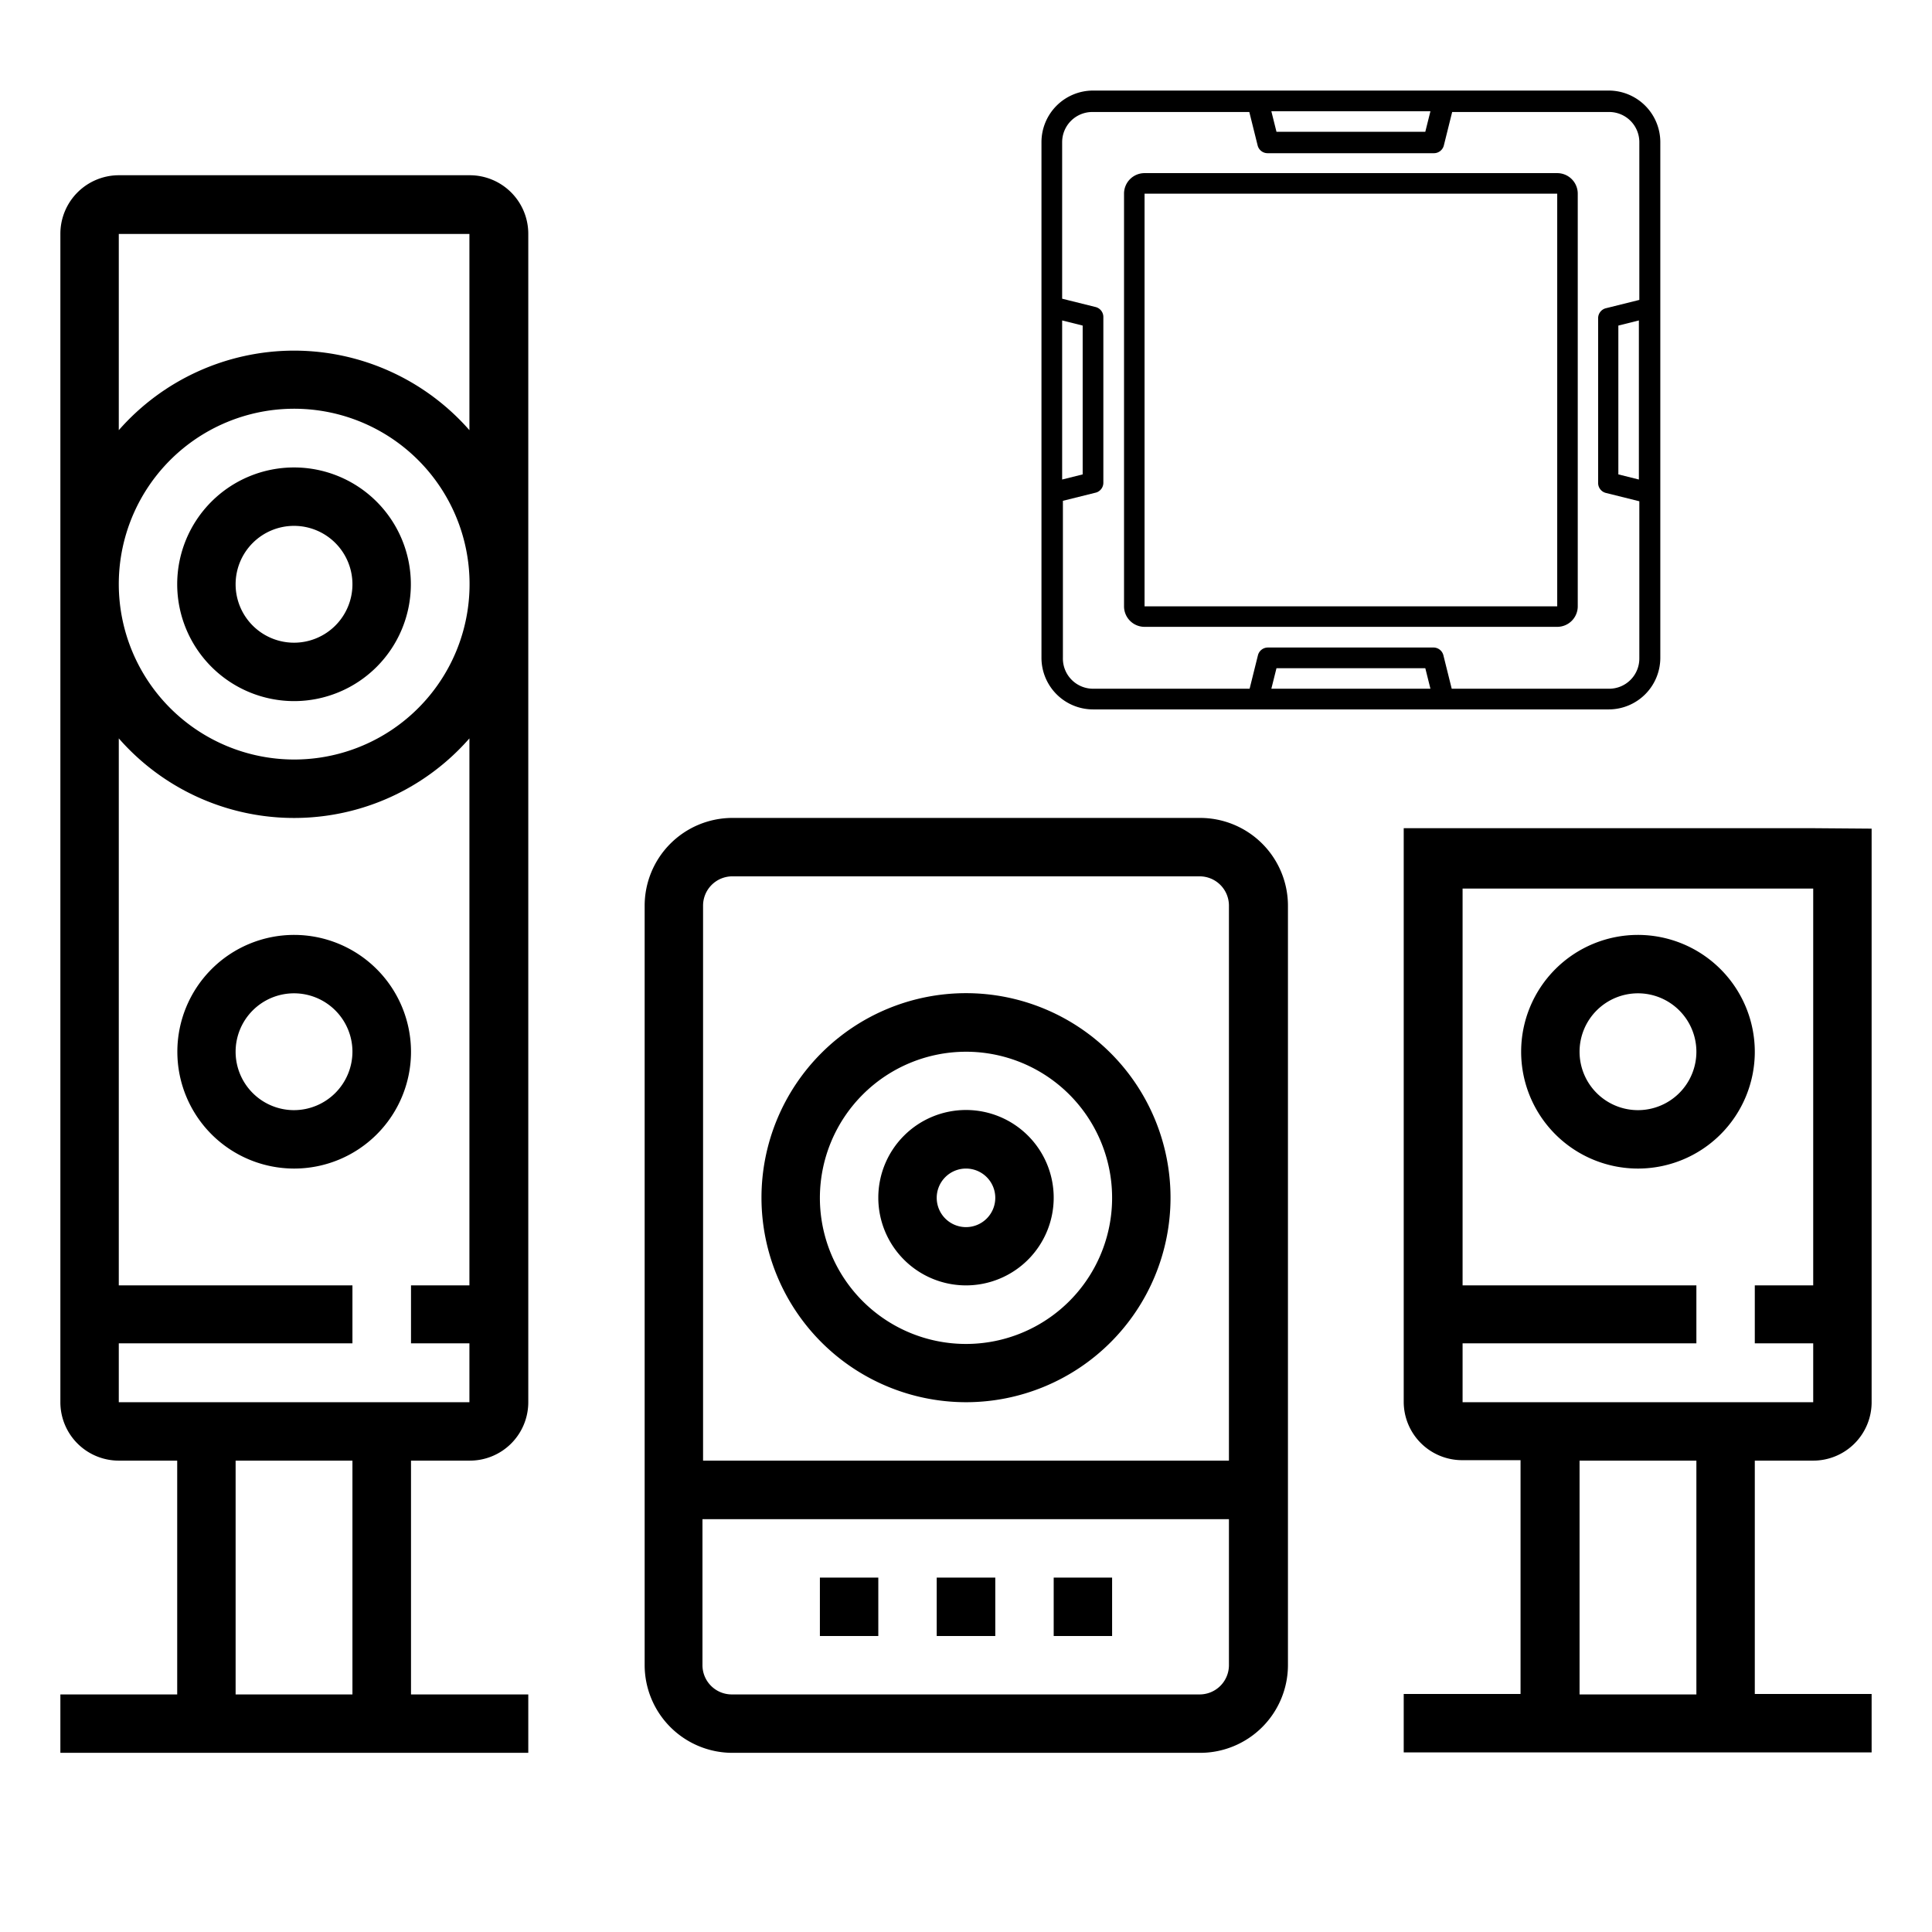 <svg id="Capa_1" data-name="Capa 1" xmlns="http://www.w3.org/2000/svg" viewBox="0 0 128 128"><title>sonido_sensores</title><path d="M106.58,6H72.42A3.42,3.42,0,0,0,69,9.42V43.58A3.42,3.42,0,0,0,72.42,47h34.16A3.42,3.42,0,0,0,110,43.58V9.42A3.42,3.42,0,0,0,106.58,6ZM94.77,7.37l-.34,1.36H84.57l-.34-1.36ZM70.37,21.23l1.36.34v9.86l-1.36.34Zm13.86,24.4.34-1.36h9.86l.34,1.36Zm22.35,0H96.18l-.55-2.21A.68.68,0,0,0,95,42.9H84a.68.68,0,0,0-.66.52l-.55,2.21H72.42a2,2,0,0,1-2-2.05V33.18l2.21-.55A.68.68,0,0,0,73.1,32V21a.68.68,0,0,0-.52-.66l-2.21-.55V9.42a2,2,0,0,1,2-2h10.4l.55,2.21a.68.68,0,0,0,.66.52H95a.68.68,0,0,0,.66-.52l.55-2.21h10.4a2,2,0,0,1,2,2.05v10.4l-2.21.55a.68.68,0,0,0-.52.66V32a.68.68,0,0,0,.52.66l2.21.55v10.4A2,2,0,0,1,106.58,45.63Zm2-13.86-1.36-.34V21.57l1.36-.34Z"/><path d="M103.17,11.47H75.83a1.36,1.36,0,0,0-1.36,1.36V40.17a1.36,1.36,0,0,0,1.36,1.36h27.34a1.36,1.36,0,0,0,1.36-1.36V12.83A1.36,1.36,0,0,0,103.17,11.47ZM75.83,40.17V12.83h27.34V40.17Z"/><path d="M79.48,54.19h-31A5.82,5.82,0,0,0,42.71,60v50.32a5.82,5.82,0,0,0,5.81,5.81h31a5.82,5.82,0,0,0,5.81-5.81V60A5.82,5.82,0,0,0,79.48,54.19Zm-31,3.87h31A1.94,1.94,0,0,1,81.42,60V96.77H46.58V60A1.94,1.94,0,0,1,48.52,58.06Zm31,54.2h-31a1.94,1.94,0,0,1-1.94-1.94v-9.67H81.42v9.67A1.94,1.94,0,0,1,79.48,112.26Z"/><path d="M62.06,104.52h3.88v3.87H62.06Z"/><path d="M54.32,104.52h3.87v3.87H54.32Z"/><path d="M69.81,104.52h3.87v3.87H69.81Z"/><path d="M64,92.9A13.55,13.55,0,1,0,50.45,79.35,13.56,13.56,0,0,0,64,92.9Zm0-23.22a9.68,9.68,0,1,1-9.68,9.67A9.69,9.69,0,0,1,64,69.68Z"/><path d="M64,85.16a5.81,5.81,0,1,0-5.81-5.81A5.81,5.81,0,0,0,64,85.16Zm0-7.74a1.94,1.94,0,1,1-1.94,1.93A1.94,1.94,0,0,1,64,77.42Z"/><path d="M31.1,11.61H7.87A3.88,3.88,0,0,0,4,15.48V92.9a3.87,3.87,0,0,0,3.87,3.87h3.87v15.49H4v3.87H35v-3.87H27.23V96.77H31.1A3.87,3.87,0,0,0,35,92.9V15.48A3.88,3.88,0,0,0,31.1,11.61ZM23.35,112.26H15.61V96.77h7.74Zm7.75-27.1H27.23V89H31.1V92.9H7.87V89H23.35V85.16H7.87V48.92a15.43,15.43,0,0,0,23.23,0ZM7.87,38.71A11.62,11.62,0,1,1,19.48,50.32,11.63,11.63,0,0,1,7.87,38.71ZM19.48,23.23A15.46,15.46,0,0,0,7.87,28.5v-13H31.1v13A15.46,15.46,0,0,0,19.48,23.23Z"/><path d="M19.48,46.45a7.74,7.74,0,1,0-7.74-7.74A7.75,7.75,0,0,0,19.48,46.45Zm0-11.61a3.87,3.87,0,1,1-3.87,3.87A3.87,3.87,0,0,1,19.48,34.84Z"/><path d="M19.48,61.94a7.74,7.74,0,1,0,7.75,7.74A7.75,7.75,0,0,0,19.48,61.94Zm0,11.61a3.87,3.87,0,1,1,3.87-3.87A3.88,3.88,0,0,1,19.48,73.55Z"/><path d="M108.52,61.94a7.74,7.74,0,1,0,7.74,7.74A7.75,7.75,0,0,0,108.52,61.94Zm0,11.61a3.87,3.87,0,1,1,3.87-3.87A3.87,3.87,0,0,1,108.52,73.55Z"/><path d="M120.13,54.87H93v4h0v34a3.87,3.87,0,0,0,3.87,3.87h3.87v15.49H93v3.87h31v-3.87h-7.74V96.77h3.87A3.87,3.87,0,0,0,124,92.9v-38Zm-7.74,57.39h-7.74V96.77h7.74Zm7.74-27.1h-3.87V89h3.87V92.9H96.9V89h15.49V85.16H96.9V58.87h23.23Z"/></svg>